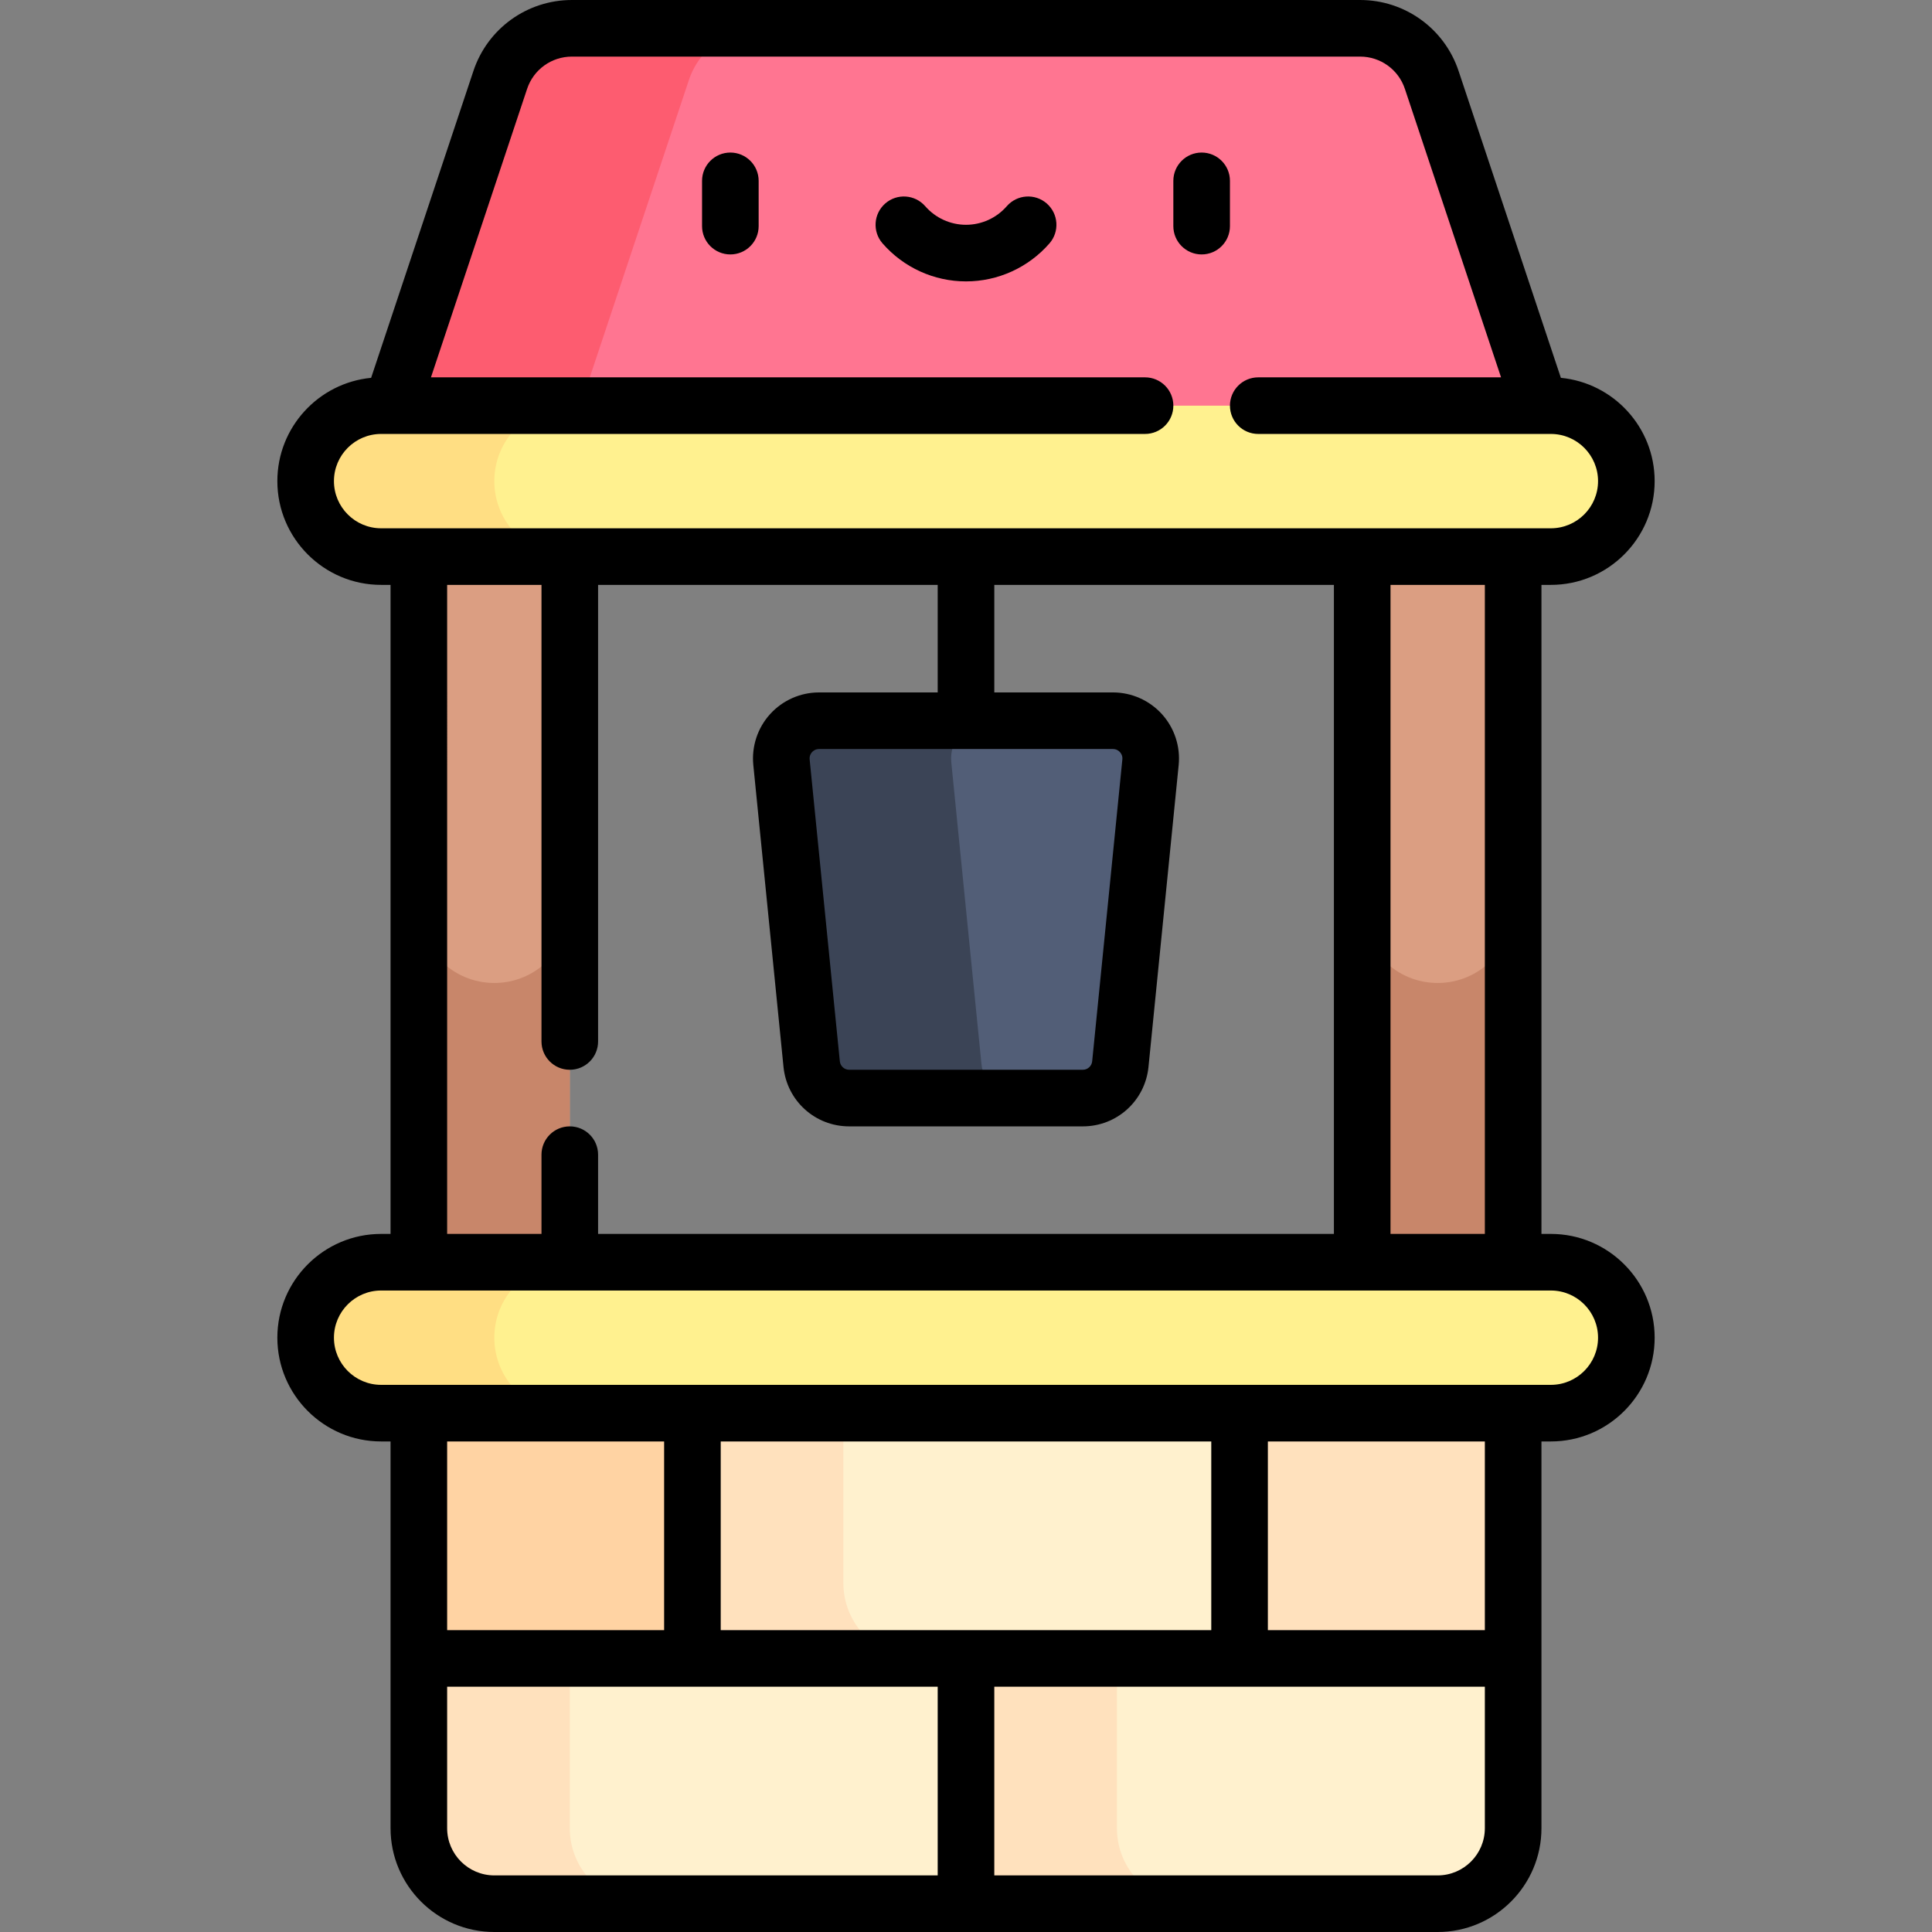 <svg id="Capa_1" enable-background="new 0 0 512 512" height="512" viewBox="0 0 512 512" width="512" xmlns="http://www.w3.org/2000/svg"><rect x="0" y="0" width="512" height="512" fill="#808080" stroke="none"/><g><g><path d="m111 354.5h72.5v85h-72.5z" fill="#ffd3a3"/></g><g><path d="m183.5 354.5h145v85h-145z" fill="#fff1ce"/></g><g><path d="m223.5 419.5v-65h-40v85h60c-11.046 0-20-8.954-20-20z" fill="#ffe1bd"/></g><g><path d="m328.5 354.5h72.5v85h-72.5z" fill="#ffe1bd"/></g><g><path d="m111 439.5h145v65h-125c-11.046 0-20-8.954-20-20z" fill="#fff1ce"/></g><g><path d="m151 484.5v-45h-40v45c0 11.046 8.954 20 20 20h40c-11.046 0-20-8.954-20-20z" fill="#ffe1bd"/></g><g><path d="m256 439.5h145v45c0 11.046-8.954 20-20 20h-125z" fill="#fff1ce"/></g><g><path d="m296 484.5v-45h-40v65h60c-11.046 0-20-8.954-20-20z" fill="#ffe1bd"/></g><g><path d="m111 127.5h40v227h-40z" fill="#db9e82"/></g><g><path d="m131 260.5c-11.046 0-20-8.954-20-20v114h40v-114c0 11.046-8.954 20-20 20z" fill="#c8866a"/></g><g><path d="m361 127.5h40v227h-40z" fill="#db9e82"/></g><g><path d="m381 260.5c-11.046 0-20-8.954-20-20v114h40v-114c0 11.046-8.954 20-20 20z" fill="#c8866a"/></g><g><path d="m286.95 291h-61.9c-5.138 0-9.439-3.893-9.95-9.005l-8-80c-.589-5.887 4.034-10.995 9.95-10.995h77.9c5.916 0 10.539 5.108 9.95 10.995l-8 80c-.511 5.112-4.812 9.005-9.95 9.005z" fill="#525e77"/></g><g><path d="m260.1 281.995-8-80c-.589-5.887 4.034-10.995 9.95-10.995h-45c-5.916 0-10.539 5.108-9.95 10.995l8 80c.511 5.112 4.813 9.005 9.95 9.005h45c-5.138 0-9.439-3.893-9.95-9.005z" fill="#3b4456"/></g><g><path d="m414.867 127.5h-317.734l35.442-106.325c2.722-8.166 10.365-13.675 18.974-13.675h208.903c8.609 0 16.251 5.509 18.974 13.675z" fill="#ff7591"/></g><g><path d="m201.549 7.5h-50c-8.609 0-16.251 5.509-18.974 13.675l-35.442 106.325h50l35.442-106.325c2.722-8.166 10.365-13.675 18.974-13.675z" fill="#fd5c70"/></g><g><path d="m411 147.5h-310c-11.046 0-20-8.954-20-20 0-11.046 8.954-20 20-20h310c11.046 0 20 8.954 20 20 0 11.046-8.954 20-20 20z" fill="#fff18f"/></g><g><path d="m131 127.5c0-11.046 8.954-20 20-20h-50c-11.046 0-20 8.954-20 20s8.954 20 20 20h50c-11.046 0-20-8.954-20-20z" fill="#ffde83"/></g><g><path d="m411 374.5h-310c-11.046 0-20-8.954-20-20 0-11.046 8.954-20 20-20h310c11.046 0 20 8.954 20 20 0 11.046-8.954 20-20 20z" fill="#fff18f"/></g><g><path d="m131 354.5c0-11.046 8.954-20 20-20h-50c-11.046 0-20 8.954-20 20s8.954 20 20 20h50c-11.046 0-20-8.954-20-20z" fill="#ffde83"/></g><g><g><path d="m193.551 67.428c-4.143 0-7.5-3.358-7.5-7.5v-12c0-4.142 3.357-7.5 7.5-7.5s7.5 3.358 7.5 7.5v12c0 4.142-3.358 7.5-7.5 7.5z"/></g><g><path d="m318.448 67.428c-4.143 0-7.5-3.358-7.5-7.5v-12c0-4.142 3.357-7.5 7.5-7.5s7.5 3.358 7.5 7.5v12c0 4.142-3.357 7.5-7.5 7.5z"/></g><g><path d="m256 74.572c-8.478 0-16.539-3.671-22.118-10.073-2.722-3.123-2.396-7.86.727-10.582 3.121-2.721 7.859-2.396 10.582.727 2.729 3.132 6.669 4.928 10.81 4.928s8.08-1.796 10.81-4.928c2.721-3.123 7.457-3.448 10.582-.727 3.122 2.722 3.448 7.459.727 10.582-5.581 6.401-13.642 10.073-22.12 10.073z"/></g></g><path d="m411 327h-2.5v-172h2.5c15.163 0 27.5-12.336 27.5-27.5 0-14.27-10.926-26.032-24.851-27.37l-27.109-81.326c-3.748-11.247-14.232-18.804-26.089-18.804h-208.902c-11.856 0-22.341 7.557-26.089 18.804l-27.109 81.326c-13.925 1.338-24.851 13.1-24.851 27.37 0 15.164 12.337 27.5 27.5 27.5h2.5v172h-2.5c-15.163 0-27.5 12.336-27.5 27.5s12.337 27.5 27.5 27.5h2.5v102.5c0 15.164 12.337 27.5 27.5 27.5h250c15.163 0 27.5-12.336 27.5-27.5v-102.5h2.5c15.163 0 27.5-12.336 27.5-27.5s-12.337-27.5-27.5-27.5zm-17.5 0h-25v-172h25zm-305-199.5c0-6.893 5.607-12.5 12.5-12.5h202.449c4.143 0 7.5-3.358 7.5-7.5s-3.357-7.5-7.5-7.5h-189.243l25.484-76.454c1.704-5.112 6.47-8.546 11.858-8.546h208.902c5.39 0 10.154 3.435 11.858 8.547l25.486 76.453h-64.345c-4.143 0-7.5 3.358-7.5 7.5s3.357 7.5 7.5 7.5h77.551c6.893 0 12.5 5.607 12.5 12.5s-5.607 12.5-12.5 12.5h-310c-6.893 0-12.5-5.607-12.5-12.5zm30 27.5h25v121c0 4.142 3.357 7.5 7.5 7.5s7.5-3.358 7.5-7.5v-121h90v28.5h-31.45c-4.935 0-9.664 2.099-12.976 5.758s-4.929 8.574-4.438 13.483l8 80c.897 8.984 8.384 15.759 17.413 15.759h61.9c9.029 0 16.516-6.775 17.413-15.759l8-80c.491-4.91-1.126-9.825-4.438-13.484s-8.041-5.758-12.976-5.758h-31.448v-28.499h90v172h-195v-21c0-4.142-3.357-7.5-7.5-7.5s-7.5 3.358-7.5 7.5v21h-25zm176.45 43.5c.965 0 1.575.515 1.854.823.278.307.729.966.634 1.926l-8 80c-.128 1.283-1.197 2.25-2.487 2.25h-61.9c-1.29 0-2.359-.967-2.487-2.251l-8-80c-.096-.96.355-1.619.634-1.926.278-.308.889-.823 1.854-.823h77.898zm-118.95 183.5v50h-57.5v-50zm15 50v-50h130v50zm-72.5 52.5v-37.5h130v50h-117.5c-6.893 0-12.5-5.607-12.5-12.5zm262.5 12.5h-117.5v-50h130v37.5c0 6.893-5.607 12.5-12.5 12.5zm12.5-65h-57.5v-50h57.5zm17.5-65h-310c-6.893 0-12.5-5.607-12.5-12.5s5.607-12.5 12.5-12.5h310c6.893 0 12.5 5.607 12.5 12.5s-5.607 12.5-12.5 12.5z"/></g></svg>